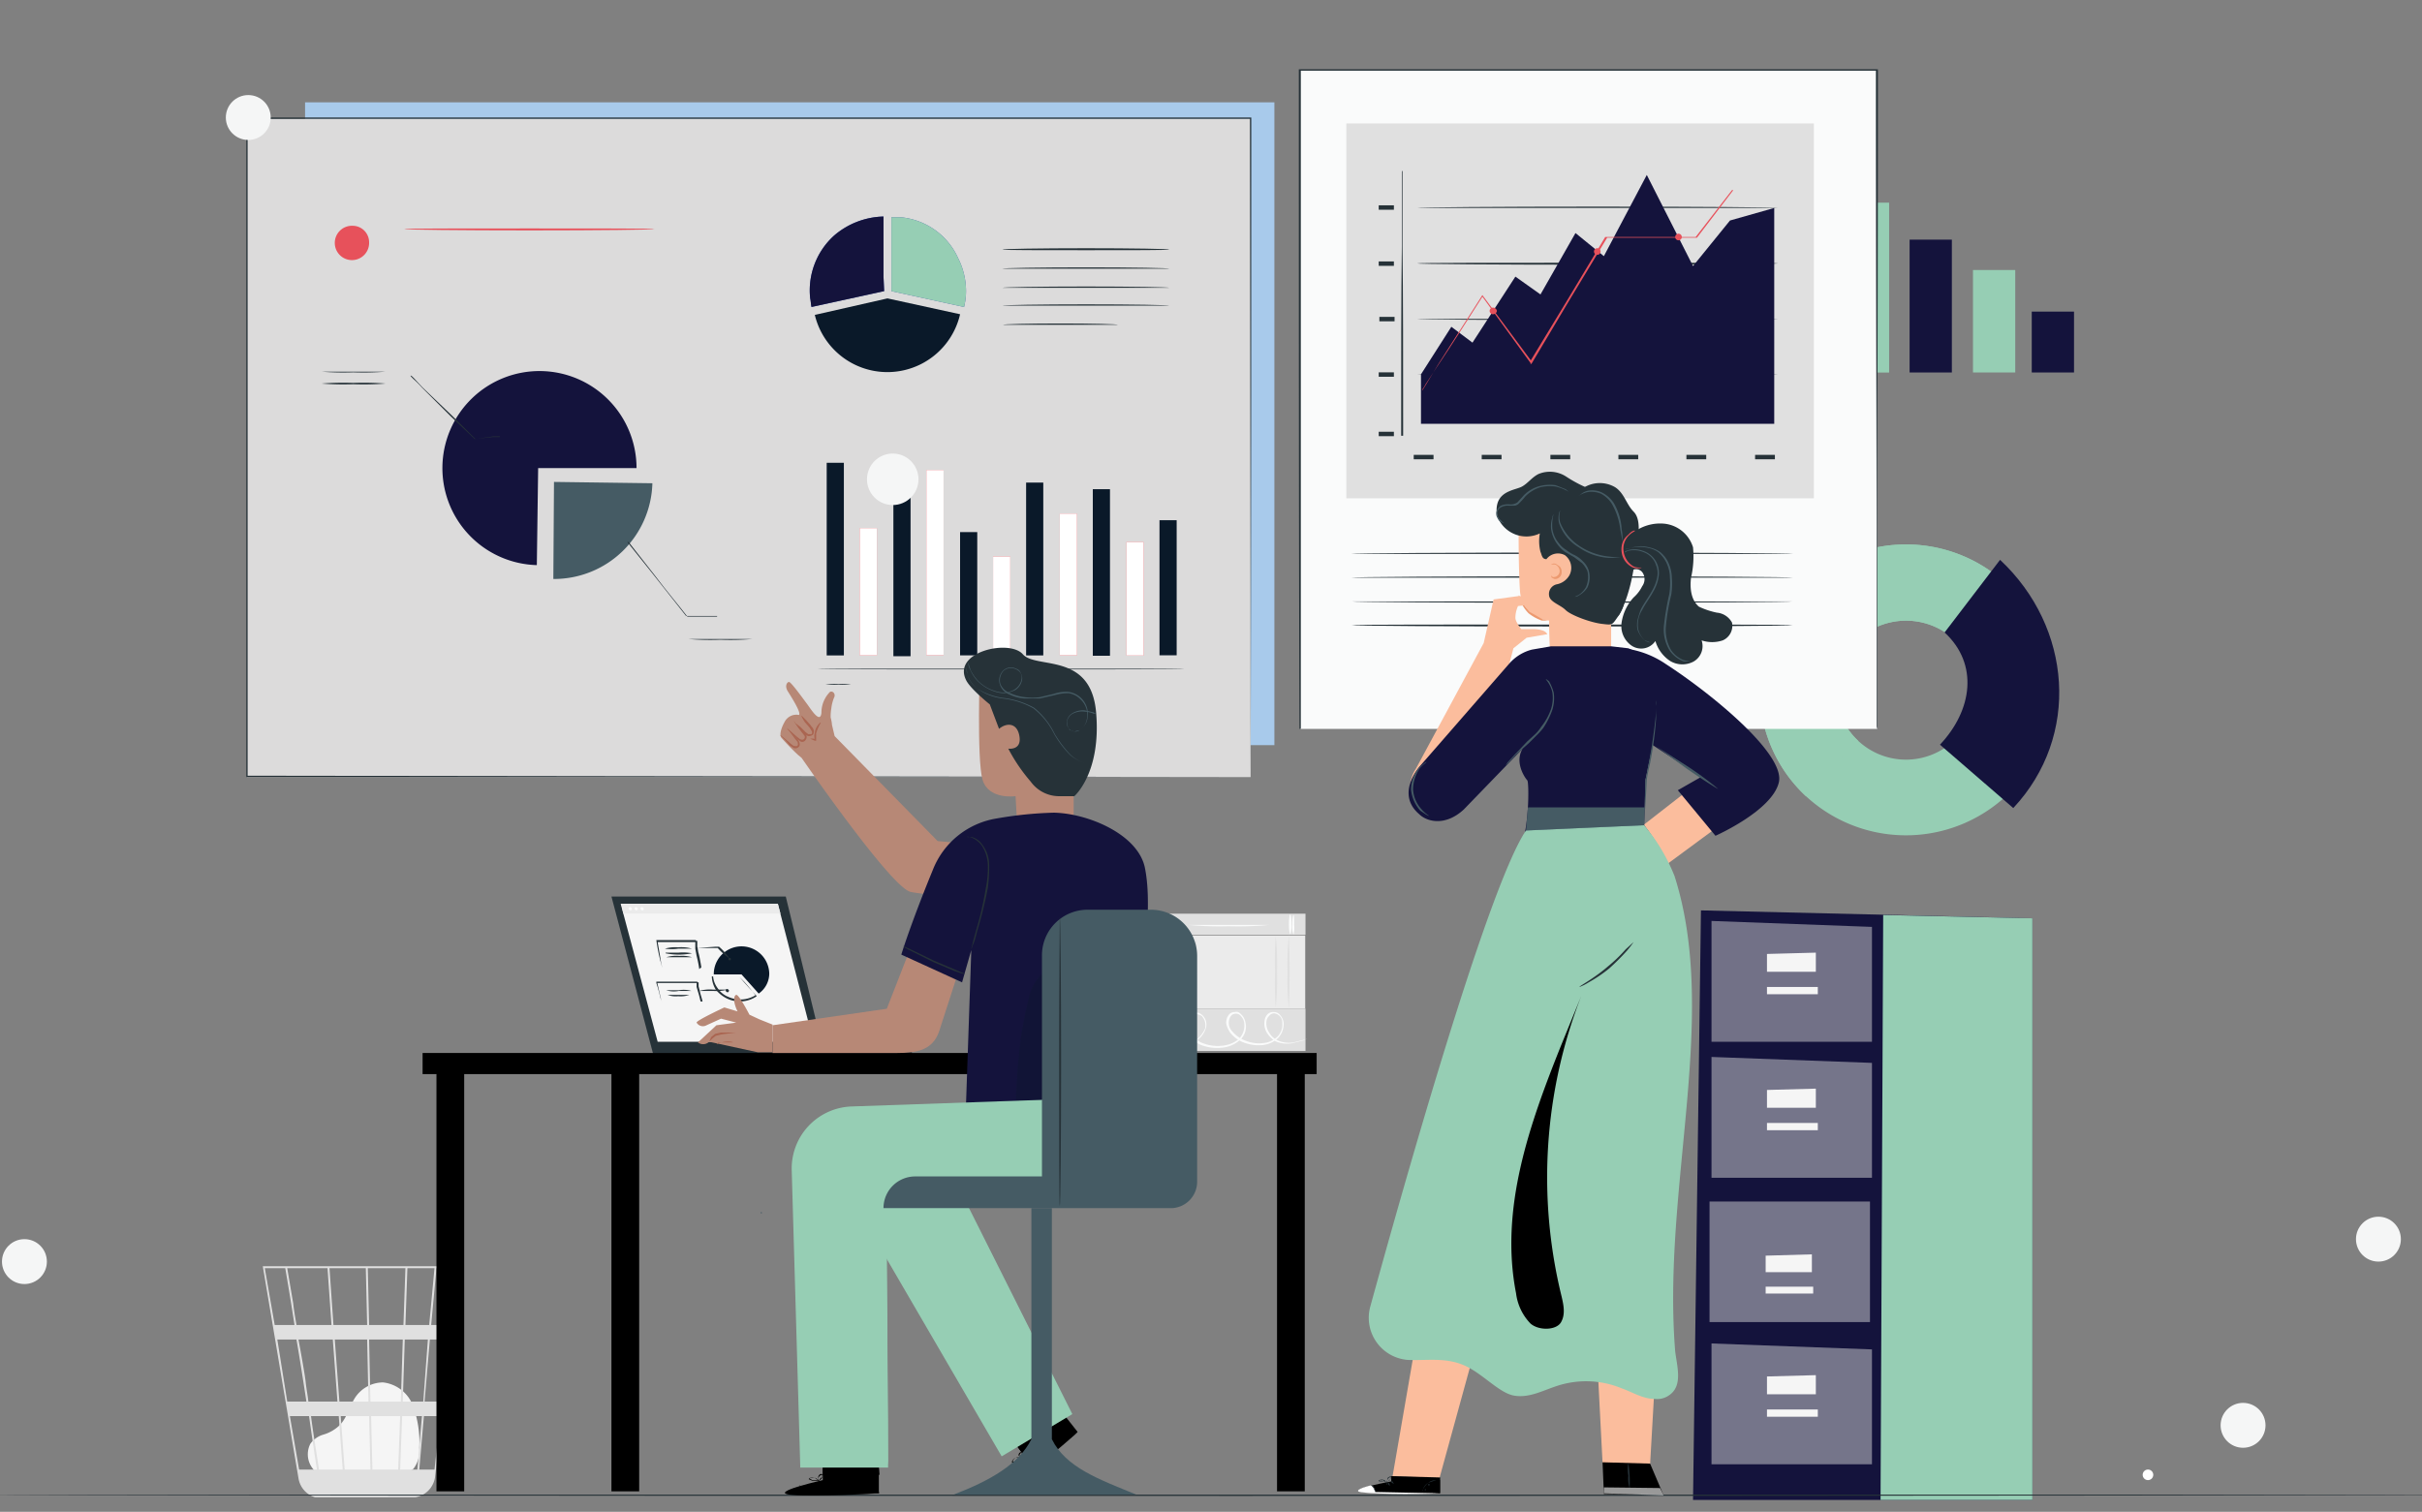 <svg id="Layer_1" data-name="Layer 1" xmlns="http://www.w3.org/2000/svg" viewBox="0 0 366.8 229"><rect x="0" y="0" width="366.8" height="229" fill="#808080" stroke="none"/><defs><style>.cls-1,.cls-20{fill:#fff;}.cls-2{fill:#e0e0e0;}.cls-3{fill:#fafbfb;}.cls-4{fill:#ebebeb;}.cls-5{fill:#a8caeb;}.cls-6{fill:#f5f5f5;}.cls-7{fill:#96ceb4;}.cls-8{fill:#14133c;}.cls-9{opacity:0.46;}.cls-10{opacity:0.48;}.cls-11{fill:#263238;}.cls-12{fill:#dcdbdb;}.cls-13{fill:#455b64;}.cls-14{fill:#4155a5;}.cls-15{fill:#0a1929;}.cls-16{fill:#e7515b;}.cls-17{fill:#fbbd9d;}.cls-18{fill:#ec996f;}.cls-19,.cls-20{opacity:0.6;}.cls-21{fill:#b78876;}.cls-22{fill:#aa6551;}.cls-23{opacity:0.4;}.cls-24{opacity:0.3;}.cls-25{fill:#f5f6f6;}</style></defs><path class="cls-1" d="M326.1,223.4a.8.8,0,0,1-.8.8.8.8,0,0,1,0-1.6A.8.8,0,0,1,326.1,223.4Z"/><rect class="cls-2" x="184.2" y="128.1" width="3.2" height="23.91" transform="translate(45.7 325.8) rotate(-90)"/><path class="cls-3" d="M177.1,138.6c.1,0,.1.6.1,1.5a4.2,4.2,0,0,1-.1,1.5,3.2,3.2,0,0,1-.2-1.5C176.9,139.2,177,138.6,177.1,138.6Z"/><path class="cls-3" d="M176.5,138.5a5.7,5.7,0,0,1,0,3,11.3,11.3,0,0,1,0-3Z"/><path class="cls-3" d="M195.9,138.6c.1,0,.1.6.1,1.5a4.2,4.2,0,0,1-.1,1.5,3.2,3.2,0,0,1-.2-1.5C195.7,139.2,195.8,138.6,195.9,138.6Z"/><ellipse class="cls-3" cx="195.4" cy="140" rx="0.2" ry="1.5"/><path class="cls-3" d="M192.2,140.1a48.6,48.6,0,0,1-6.1.2,48.6,48.6,0,0,1-6.1-.2h12.2Z"/><rect class="cls-2" x="182.5" y="144.1" width="6.4" height="23.91" transform="translate(29.7 341.7) rotate(-90)"/><path class="cls-3" d="M197.9,157.4h-.1l-.4.2-1.6.4a4.4,4.4,0,0,1-2.7-.3,4.6,4.6,0,0,1-1.2-1.2,2.7,2.7,0,0,1-.4-1.8,1.8,1.8,0,0,1,.4-1,1.2,1.2,0,0,1,1-.4,1.2,1.2,0,0,1,1,.5,2.2,2.2,0,0,1,.5,1.1,3.2,3.2,0,0,1-.8,2.3,4.1,4.1,0,0,1-2.3,1.1,6.3,6.3,0,0,1-2.7-.3,4.6,4.6,0,0,1-2.3-1.6,3.5,3.5,0,0,1-.6-1.4,1.9,1.9,0,0,1,.5-1.4,1.1,1.1,0,0,1,.8-.3.8.8,0,0,1,.8.2,2.2,2.2,0,0,1,.8,1.3,2.7,2.7,0,0,1-.9,2.8,4.6,4.6,0,0,1-2.7,1.1,6.7,6.7,0,0,1-2.8-.3,3.6,3.6,0,0,1-2.1-1.7,2.8,2.8,0,0,1-.3-2.5,1.6,1.6,0,0,1,1-.8,1.3,1.3,0,0,1,1.2.3,1.9,1.9,0,0,1,.6,2.1,3.5,3.5,0,0,1-1.2,1.7,5.3,5.3,0,0,1-3.3,1.3,5.9,5.9,0,0,1-2.6-.6,4.2,4.2,0,0,1-1.4-1l-.2-.3v-.2a4.4,4.4,0,0,0,1.7,1.4,5.3,5.3,0,0,0,2.6.5,4.8,4.8,0,0,0,3.1-1.2,4.5,4.5,0,0,0,1.2-1.6,2.1,2.1,0,0,0-.5-1.9,1.9,1.9,0,0,0-1-.3,1.1,1.1,0,0,0-.8.7,2.7,2.7,0,0,0,.2,2.3,3.7,3.7,0,0,0,2,1.5,6.1,6.1,0,0,0,2.7.3,4.6,4.6,0,0,0,2.5-1,2.9,2.9,0,0,0,.8-2.6,1.9,1.9,0,0,0-.7-1.1,1,1,0,0,0-1.2.1,1.7,1.7,0,0,0-.4,1.2,1.8,1.8,0,0,0,.5,1.2,4.8,4.8,0,0,0,2.2,1.5,5.4,5.4,0,0,0,2.5.3,3.5,3.5,0,0,0,2.2-1,2.7,2.7,0,0,0,.7-2.1,1.4,1.4,0,0,0-1.2-1.4.9.9,0,0,0-.8.4,1.2,1.2,0,0,0-.4.8,2.5,2.5,0,0,0,.4,1.7,2.9,2.9,0,0,0,1.1,1.1,4.2,4.2,0,0,0,2.6.4l1.6-.4Z"/><rect class="cls-4" x="181.2" y="136.4" width="11.1" height="21.77" transform="translate(39.5 334) rotate(-90)"/><path class="cls-2" d="M179.5,142.1s.1,2.4.1,5.4-.1,5.3-.1,5.3a37.4,37.4,0,0,1-.2-5.3A38.2,38.2,0,0,1,179.5,142.1Z"/><path class="cls-2" d="M181.1,142a36.2,36.2,0,0,1,.2,5.3,37.4,37.4,0,0,1-.2,5.3,50.4,50.4,0,0,1-.1-5.3A49.1,49.1,0,0,1,181.1,142Z"/><path class="cls-2" d="M195.2,141.6s.1,2.5.1,5.6-.1,5.6-.1,5.6a41.2,41.2,0,0,1-.2-5.6A41.2,41.2,0,0,1,195.2,141.6Z"/><path class="cls-2" d="M193.2,141.8a38.2,38.2,0,0,1,.2,5.4,38.2,38.2,0,0,1-.2,5.4,51.7,51.7,0,0,1-.1-5.4A51.7,51.7,0,0,1,193.2,141.8Z"/><rect class="cls-5" x="46.2" y="15.5" width="146.8" height="97.37"/><path class="cls-6" d="M47.9,223a3.5,3.5,0,0,1-.9-4.3,3.7,3.7,0,0,1,2-1.4,5.9,5.9,0,0,0,2.2-1.2c1.2-1,1.6-2.7,2.4-4.1a5.1,5.1,0,0,1,4.4-2.6,5.5,5.5,0,0,1,4.6,3.7,16.1,16.1,0,0,1,.9,6.2,4.5,4.5,0,0,1-.9,3.2,4,4,0,0,1-3,.7l-11.4-.3"/><path class="cls-2" d="M69.7,191.8H39.8l5.4,32.1a3.6,3.6,0,0,0,2.5,2.9H62.9a3.6,3.6,0,0,0,3-3.2l2.6-22.1.2-.9h-.1l1.1-8.8Zm-5.6,20.5H61l.3-9.4h3.5Zm1-9.4h3L67,212.3H64.3Zm-8.7,19.7-.2-8.1h4.4l-.3,8.1Zm-4.8-8.1h4.3l.2,8.1H52.2Zm.3,8.1H48.3c-.3-2.2-.8-5-1.2-8.1h4.2Zm-.5-10.3-.7-9.4h4.9l.2,9.4Zm4.7,0-.2-9.4H61l-.3,9.4Zm-.2-11.6-.2-8.6h5.7l-.3,8.6Zm-.3,0H50.5l-.6-8.6h5.5Zm-5.4,0H44.9c-.2-1.2-.4-2.3-.5-3.3l-.9-5.3h6.1Zm.2,2.2.7,9.4H46.7c-.1-1-.3-1.9-.4-2.9s-.7-4.4-1.1-6.5Zm-4,9.4H43.5L42,202.9h2.9C45.4,205.8,45.9,209,46.4,212.3Zm.4,2.2c.4,2.8.8,5.6,1.2,8.1H45.3l-1.4-8.1Zm13.8,8.1.3-8.1h3l-.7,8.1Zm.8-21.9.3-8.6h4.1l-.8,8.6Zm-18.2-8.6c.1.6.7,4,1.4,8.6h-3l-1.5-8.6Zm22.6,30.5H63.5l.7-8.1h2.5Zm2.5-21.9h-3l.8-8.6h3.3Z"/><rect class="cls-7" x="279.7" y="30.7" width="6.4" height="25.73"/><rect class="cls-8" x="289.2" y="36.3" width="6.4" height="20.12"/><rect class="cls-7" x="298.8" y="40.9" width="6.4" height="15.52"/><rect class="cls-8" x="307.7" y="47.2" width="6.4" height="9.22"/><path class="cls-7" d="M303.8,88.4a22.3,22.3,0,0,0-31.4,1.1,22,22,0,0,0,1.1,31.1,22.3,22.3,0,0,0,31.3-1A22,22,0,0,0,303.8,88.4Zm-7.4,23.3a10.6,10.6,0,0,1-15,.5,10.5,10.5,0,0,1-.5-14.9,10.8,10.8,0,0,1,15-.5A10.6,10.6,0,0,1,296.4,111.7Z"/><path class="cls-7" d="M272.4,89.5a22.3,22.3,0,0,1,31.4-1.1l-7.9,8.4a10.8,10.8,0,0,0-15,.5,10.5,10.5,0,0,0,.5,14.9l-7.9,8.4A22,22,0,0,1,272.4,89.5Z"/><path class="cls-8" d="M302.9,84.8c10.9,10.2,12.2,26.7,2,37.6l-11.1-9.6c4.9-5.2,5.9-12.2.7-17Z"/><polygon class="cls-8" points="257.6 137.9 256.4 227.2 307.8 227.2 307.8 139.1 257.6 137.9"/><polygon class="cls-7" points="285.2 138.6 284.8 227.2 307.8 227.2 307.8 139.1 285.2 138.6"/><g class="cls-9"><polygon class="cls-2" points="259.2 139.5 259.2 157.8 283.5 157.8 283.5 140.4 259.2 139.5"/></g><polygon class="cls-6" points="267.6 144.5 267.6 147.2 275 147.2 275 144.3 267.6 144.5"/><rect class="cls-6" x="267.6" y="149.5" width="7.7" height="1.1"/><g class="cls-10"><polygon class="cls-2" points="259.2 203.5 259.2 221.8 283.5 221.8 283.5 204.4 259.2 203.5"/></g><polygon class="cls-6" points="267.6 208.5 267.6 211.2 275 211.2 275 208.3 267.6 208.5"/><rect class="cls-6" x="267.6" y="213.5" width="7.7" height="1.1"/><g class="cls-10"><polygon class="cls-2" points="259.2 160.1 259.2 178.4 283.5 178.4 283.5 161 259.2 160.1"/></g><polygon class="cls-6" points="267.6 165.1 267.6 167.8 275 167.8 275 164.9 267.6 165.1"/><rect class="cls-6" x="267.6" y="170.1" width="7.7" height="1.1"/><g class="cls-10"><rect class="cls-2" x="258.9" y="182" width="24.3" height="18.26"/></g><polygon class="cls-6" points="267.4 190.2 267.4 192.7 274.4 192.7 274.4 190 267.4 190.2"/><rect class="cls-6" x="267.4" y="194.9" width="7.2" height="1.04"/><path class="cls-11" d="M375.9,226.4c0,.1-84.5.2-188.7.2s-188.6-.1-188.6-.2H375.9Z"/><rect class="cls-12" x="37.4" y="18" width="152" height="99.71"/><path class="cls-11" d="M189.4,117.7c0-1,0-38.9-.1-99.7H37.5v99.5l152,.2H37.3V17.8H189.5C189.5,78.8,189.4,116.7,189.4,117.7Z"/><path class="cls-13" d="M83.9,73l14.9.2A14.9,14.9,0,0,1,83.9,87.7h-.1Z"/><path class="cls-11" d="M108.6,93.3h-4.7L99,87.1l-4-5h.2l4,5.1c1.8,2.4,3.6,4.5,4.9,6.2h4.5Z"/><path class="cls-11" d="M113.9,95h0Z"/><path class="cls-11" d="M113.9,96.8a40.5,40.5,0,0,1-4.8.1,40.5,40.5,0,0,1-4.8-.1h9.6Z"/><path class="cls-8" d="M81.5,70.9l-.2,14.7A14.7,14.7,0,1,1,96.4,70.9Z"/><path class="cls-11" d="M75.7,66.1h-1l-2.7.4h-.1l-3.6-3.4-4.4-4.4a15.8,15.8,0,0,0-1.3-1.3c-.3-.3-.5-.5-.4-.5s.2.1.5.4L64,58.7,68.5,63,72,66.5h-.1l2.7-.3h1.1Z"/><path class="cls-11" d="M58.4,56.3a42.9,42.9,0,0,1-4.9.1,41.7,41.7,0,0,1-4.8-.1h9.7Z"/><path class="cls-11" d="M58.4,58.1a42.9,42.9,0,0,1-4.9.1,41.7,41.7,0,0,1-4.8-.1,41.7,41.7,0,0,1,4.8-.1A42.9,42.9,0,0,1,58.4,58.1Z"/><path class="cls-14" d="M133.8,41.9V32.8a11.9,11.9,0,0,0-7.5,2.9,11.2,11.2,0,0,0-3.6,9.5c.1.4.1.9.2,1.3h0l11-2.4Z"/><path class="cls-8" d="M133.8,41.9V32.8a11.9,11.9,0,0,0-7.5,2.9,11.2,11.2,0,0,0-3.6,9.5c.1.4.1.9.2,1.3h0l11-2.4Z"/><path class="cls-14" d="M145.1,39.1a10.6,10.6,0,0,0-8.8-6.2H135V44.1l11,2.4h0a9.9,9.9,0,0,0,.3-2.4A11.1,11.1,0,0,0,145.1,39.1Z"/><path class="cls-7" d="M145.1,39.1a10.6,10.6,0,0,0-8.8-6.2H135V44.1l11,2.4h0a9.9,9.9,0,0,0,.3-2.4A11.1,11.1,0,0,0,145.1,39.1Z"/><path class="cls-15" d="M134.4,45.2l-11,2.5a11.3,11.3,0,0,0,22-.1l-11-2.4"/><path class="cls-11" d="M177.1,43.6H151.8c0-.1,5.7-.2,12.7-.2S177.1,43.5,177.1,43.6Z"/><path class="cls-11" d="M177.1,40.7H151.8c0-.1,5.7-.2,12.7-.2S177.1,40.6,177.1,40.7Z"/><path class="cls-11" d="M177.1,37.8c0,.1-5.6.1-12.6.1s-12.7,0-12.7-.1,5.7-.2,12.7-.2S177.1,37.7,177.1,37.8Z"/><path class="cls-11" d="M177.1,46.3H151.8c0-.1,5.7-.2,12.7-.2S177.1,46.2,177.1,46.3Z"/><path class="cls-11" d="M169.3,49.2H151.9c0-.1,3.9-.2,8.7-.2S169.3,49.1,169.3,49.2Z"/><rect class="cls-15" x="125.2" y="70.1" width="2.6" height="29.18"/><rect class="cls-16" x="130.2" y="80" width="2.6" height="19.27"/><rect class="cls-15" x="135.3" y="73.7" width="2.6" height="25.7"/><rect class="cls-16" x="140.3" y="71.2" width="2.6" height="28.05"/><rect class="cls-15" x="145.4" y="80.6" width="2.6" height="18.67"/><rect class="cls-16" x="150.4" y="84.3" width="2.6" height="15.01"/><rect class="cls-15" x="155.4" y="73.1" width="2.6" height="26.18"/><rect class="cls-16" x="160.5" y="77.8" width="2.6" height="21.46"/><rect class="cls-15" x="165.5" y="74.1" width="2.6" height="25.23"/><rect class="cls-16" x="170.6" y="82.1" width="2.6" height="17.19"/><rect class="cls-15" x="175.6" y="78.8" width="2.6" height="20.46"/><path class="cls-11" d="M179.3,101.3c0,.1-12.4.1-27.7.1s-27.7,0-27.7-.1h55.4Z"/><path class="cls-11" d="M128.9,103.6a6.7,6.7,0,0,1-1.9.1,7.2,7.2,0,0,1-2-.1h3.9Z"/><path class="cls-11" d="M135.3,103.7h0Z"/><path class="cls-11" d="M140.8,103.7h0Z"/><path class="cls-11" d="M146.3,103.7h0Z"/><path class="cls-11" d="M151.8,103.7h0Z"/><path class="cls-11" d="M157.3,103.7h0Z"/><path class="cls-11" d="M162.8,103.7h0Z"/><path class="cls-11" d="M168.3,103.7h0Z"/><path class="cls-11" d="M173.7,103.7h0Z"/><path class="cls-11" d="M179.2,103.7h0Z"/><rect class="cls-1" x="130.2" y="80" width="2.6" height="19.27"/><rect class="cls-1" x="140.3" y="71.2" width="2.6" height="28.05"/><rect class="cls-1" x="150.4" y="84.3" width="2.6" height="15.01"/><rect class="cls-1" x="160.5" y="77.8" width="2.6" height="21.46"/><rect class="cls-1" x="170.6" y="82.1" width="2.6" height="17.19"/><path class="cls-16" d="M55.9,36.7a2.6,2.6,0,1,1-2.5-2.5A2.5,2.5,0,0,1,55.9,36.7Z"/><path class="cls-16" d="M99.1,34.7c0,.1-8.5.2-18.9.2s-19-.1-19-.2,8.5-.1,19-.1S99.1,34.6,99.1,34.7Z"/><path class="cls-16" d="M76.4,37.8h0Z"/><rect class="cls-3" x="196.9" y="10.7" width="87.4" height="99.71"/><path class="cls-11" d="M284.3,110.4a1.2,1.2,0,0,1-.1-.5V82.8c0-17.5-.1-42.4-.1-72.1H197v99.7h-.2c-.1-28.7-.1-62.9-.1-99.7v-.2h87.7c0,29.8-.1,54.7-.1,72.2v27.5Z"/><rect class="cls-2" x="203.9" y="18.7" width="70.8" height="56.78"/><rect class="cls-11" x="208.8" y="65.4" width="2.3" height="0.67"/><rect class="cls-11" x="214.1" y="68.9" width="3" height="0.67"/><rect class="cls-11" x="224.4" y="68.9" width="3" height="0.67"/><rect class="cls-11" x="234.8" y="68.9" width="3" height="0.67"/><rect class="cls-11" x="245.1" y="68.9" width="3" height="0.67"/><rect class="cls-11" x="255.4" y="68.9" width="3" height="0.67"/><rect class="cls-11" x="265.8" y="68.9" width="3" height="0.67"/><rect class="cls-11" x="208.8" y="56.4" width="2.3" height="0.67"/><rect class="cls-11" x="208.8" y="39.6" width="2.3" height="0.67"/><rect class="cls-11" x="208.8" y="31.1" width="2.3" height="0.67"/><rect class="cls-11" x="208.9" y="48" width="2.3" height="0.67"/><path class="cls-11" d="M268.7,66H212.2V66c0-11.4,0-21.4.1-28.6V26.1c0-.2,0-.2.1-.2V37.4c.1,7.2.1,17.2.1,28.6h56.2Z"/><path class="cls-11" d="M269.3,48.3c0,.1-12.2.2-27.3.2s-27.4-.1-27.4-.2h54.7Z"/><path class="cls-11" d="M269.3,39.9c0,.1-12.2.2-27.3.2s-27.4-.1-27.4-.2,12.2-.1,27.4-.1S269.3,39.8,269.3,39.9Z"/><path class="cls-11" d="M269.3,31.5H214.6c0-.1,12.2-.2,27.4-.2S269.3,31.4,269.3,31.5Z"/><path class="cls-11" d="M269.3,56.7c0,.1-12.2.2-27.3.2s-27.4-.1-27.4-.2h54.7Z"/><path class="cls-8" d="M215.2,64.2V56.7l4.6-7.2,3.2,2.4,6.5-10,3.8,2.7,5.3-9.3,4.3,3.5,6.5-12.3,7,13.8,5.6-6.9,6.7-1.9V64.2Z"/><path class="cls-16" d="M269.3,28.8h-6.8L257,36H243.4l-5.8,9.6L232,55l-.2.2V55l-7.4-10.2h.2c-2.8,4.4-5.1,8-6.8,10.5l-1.9,2.9a5.6,5.6,0,0,1-.5.8v.2a.3.3,0,0,1,.1-.2l.5-.8,1.8-3,6.7-10.5v0L232,54.8h-.3l5.7-9.4,5.7-9.5h13.7l5.5-7.1h7Z"/><path class="cls-16" d="M226.7,47.1a.6.6,0,0,1-.6.5.5.5,0,0,1,0-1A.6.6,0,0,1,226.7,47.1Z"/><path class="cls-16" d="M242.4,38.1a.5.5,0,1,1-1,0,.5.5,0,1,1,1,0Z"/><path class="cls-16" d="M254.7,35.9a.5.5,0,0,1-1,0,.5.5,0,1,1,1,0Z"/><path class="cls-11" d="M271.5,83.9H204.7c0-.1,15-.2,33.4-.2S271.5,83.8,271.5,83.9Z"/><path class="cls-11" d="M271.5,87.5H204.7c0-.1,15-.2,33.4-.2S271.5,87.4,271.5,87.5Z"/><path class="cls-11" d="M271.5,91.1c0,.1-15,.2-33.4.2s-33.4-.1-33.4-.2h66.8Z"/><path class="cls-11" d="M271.5,94.7c0,.1-15,.2-33.4.2s-33.4-.1-33.4-.2,15-.1,33.4-.1S271.5,94.6,271.5,94.7Z"/><path class="cls-11" d="M245.1,93.3c1.8-3.1,2.4-7.2,2.8-10.7.3-1.7.6-4-.5-5.1s-1.4-2.8-2.8-3.7a4.6,4.6,0,0,0-4.8.1"/><path class="cls-17" d="M240.1,104.1h0a4.8,4.8,0,0,1-5.3-4.7c-.2-2.7-.2-5.4-.2-5.4a4.8,4.8,0,0,1-4.4-4.4c-.3-4-.2-13.3-.2-13.3h0a14.2,14.2,0,0,1,14.2.9L244,91.4V99C243.9,101.6,242.6,104,240.1,104.1Z"/><path class="cls-11" d="M234.2,84.7a2.2,2.2,0,0,1,2.8-.6,2.4,2.4,0,0,1,.7,3,2.8,2.8,0,0,1-1.9,1.4,1.5,1.5,0,0,0-1.2,1.7c.1,1,1.7,1.4,2.5,2.2s3.8,1.9,5.5,2.1,1.5.2,2.5-1.2a5.4,5.4,0,0,0,1-3.3c.1-2.9.1-5.9.2-8.9a17.7,17.7,0,0,0-.2-3.2,4.6,4.6,0,0,0-1.7-2.6,18.3,18.3,0,0,0-3.3-1.1,20.5,20.5,0,0,1-3.9-2,4.5,4.5,0,0,0-4.2-.4c-1,.5-1.6,1.4-2.5,1.9s-3.1.6-3.7,2.5a3.7,3.7,0,0,0,0,2.1,4.7,4.7,0,0,0,6.4,2.5,6.7,6.7,0,0,0,.1,2.8c.2.4.2,1.1.9,1.1"/><path class="cls-18" d="M234.9,87.2c.1,0,.2.3.5.2a.9.9,0,0,0,.8-.9,1.1,1.1,0,0,0-.7-1h-.6a.8.8,0,0,1,.7-.1l.6.4a1.1,1.1,0,0,1,.3.8,1,1,0,0,1-1.1,1.1l-.4-.2Z"/><path class="cls-13" d="M239.1,75.1l.4-.3a2.3,2.3,0,0,1,1.2-.5,3.4,3.4,0,0,1,1.9.3,4.6,4.6,0,0,1,1.8,1.6,8.9,8.9,0,0,1,1.2,4,6.2,6.2,0,0,1,.1,1.8s-.1-.7-.3-1.7a10.3,10.3,0,0,0-1.3-4,4.6,4.6,0,0,0-1.6-1.5,4,4,0,0,0-1.8-.3A3.8,3.8,0,0,0,239.1,75.1Z"/><path class="cls-13" d="M227.8,79.2h-.2l-.4-.2a1.1,1.1,0,0,1-.4-.5,1.3,1.3,0,0,1-.2-.9,1.7,1.7,0,0,1,.7-1,2.7,2.7,0,0,1,1.3-.2,1.8,1.8,0,0,0,1.2-.3l1-1.1a5.2,5.2,0,0,1,2.5-1.4,6.1,6.1,0,0,1,2.3-.1l1.5.6.5.4a7.6,7.6,0,0,0-2-.8,6.2,6.2,0,0,0-2.3.1,5.5,5.5,0,0,0-2.3,1.4,10.9,10.9,0,0,1-1,1.1,1.1,1.1,0,0,1-.7.3h-.7a2.2,2.2,0,0,0-1.2.2,1.1,1.1,0,0,0-.6.7,1.3,1.3,0,0,0,.5,1.3C227.6,79.2,227.8,79.2,227.8,79.2Z"/><path class="cls-13" d="M238.5,90.4l.6-.3a3.3,3.3,0,0,0,1.1-1.2,3.8,3.8,0,0,0,.2-2.4,4.2,4.2,0,0,0-.8-1.2l-1.2-.9-1.4-.8a5.7,5.7,0,0,1-1.1-1.1,5,5,0,0,1-1-2.4,4.2,4.2,0,0,1,.2-1.7c0-.2.1-.3.1-.4a.3.3,0,0,0,.1-.2,6.5,6.5,0,0,0-.2,2.3,4.3,4.3,0,0,0,1,2.2,3.6,3.6,0,0,0,1.1,1,5.7,5.7,0,0,0,1.3.8,4.5,4.5,0,0,1,1.3,1,3.1,3.1,0,0,1,.8,1.3,3.7,3.7,0,0,1-.2,2.6,3.6,3.6,0,0,1-1.3,1.2A1,1,0,0,1,238.5,90.4Z"/><path class="cls-13" d="M245.5,84.5h-1.9a8.8,8.8,0,0,1-4.5-1.6,6.8,6.8,0,0,1-3-3.7,3.2,3.2,0,0,1,0-1.4,1.2,1.2,0,0,1,.2-.5,3.2,3.2,0,0,0,0,1.9,7.7,7.7,0,0,0,2.9,3.5,9.9,9.9,0,0,0,4.4,1.6Z"/><path class="cls-11" d="M246.2,81.8a6.7,6.7,0,0,1,5.5-2.5,5.1,5.1,0,0,1,4.7,3.6,14.3,14.3,0,0,1-.3,4.6c-.2,1.6,0,3.4,1.2,4.4a12.2,12.2,0,0,0,2.7.9,2.9,2.9,0,0,1,2.3,1.5,2.4,2.4,0,0,1-1.4,2.7,5,5,0,0,1-3.2,0,2.7,2.7,0,0,1-1.2,3.2,3.6,3.6,0,0,1-3.6-.1,5.5,5.5,0,0,1-2.2-3,2.6,2.6,0,0,1-3.6.7,3.6,3.6,0,0,1-1.5-3.6,7.2,7.2,0,0,1,1.8-3.7,5.5,5.5,0,0,0,1.3-1.7,1.8,1.8,0,0,0,.1-2,1.2,1.2,0,0,0-1.8-.3"/><path class="cls-16" d="M248.6,86a2,2,0,0,1-1.2,0,2.9,2.9,0,0,1-1.8-2.3,3.2,3.2,0,0,1,.2-1.7,2.7,2.7,0,0,1,.8-1c.5-.6,1-.7,1-.6s-.4.2-.9.7a2.8,2.8,0,0,0-.8,2.5,3.1,3.1,0,0,0,1.5,2.2C248.1,86.1,248.6,85.9,248.6,86Z"/><path class="cls-18" d="M234.4,94h-.9a6.8,6.8,0,0,1-2-1.1,5.6,5.6,0,0,1-1.2-1.8,1.9,1.9,0,0,1-.3-.9c.1,0,.2.3.4.8a8.6,8.6,0,0,0,1.3,1.7l1.9,1.1Z"/><path class="cls-13" d="M249.9,97.3h-.2l-.5-.2a3.9,3.9,0,0,1-1.2-1.7,3.8,3.8,0,0,1,0-1.5,14.2,14.2,0,0,1,.5-1.6c.5-1,1.3-2,1.9-3.2a6.4,6.4,0,0,0,.6-1.8,3.2,3.2,0,0,0-.2-1.7,3.1,3.1,0,0,0-2-2,3.7,3.7,0,0,0-2-.2,1.4,1.4,0,0,0-.7.3v-.2l.6-.2a3.5,3.5,0,0,1,2,.1,3.5,3.5,0,0,1,2.5,3.9,6,6,0,0,1-.6,1.9c-.6,1.2-1.4,2.2-1.9,3.2a4.1,4.1,0,0,0-.6,2.9,3.3,3.3,0,0,0,1,1.7Z"/><path class="cls-13" d="M256,100.2h-1a4.7,4.7,0,0,1-2.1-1.6,6.1,6.1,0,0,1-.9-3.9,42,42,0,0,1,.8-4.7,10.7,10.7,0,0,0,.1-2.5,5.4,5.4,0,0,0-.5-2.2,4.8,4.8,0,0,0-1.2-1.6,3.7,3.7,0,0,0-1.6-.7,5.6,5.6,0,0,0-2.6,0l-.9.2h.2l.7-.2a4.6,4.6,0,0,1,2.7-.1,4.7,4.7,0,0,1,1.7.7,4.5,4.5,0,0,1,1.3,1.7,5.9,5.9,0,0,1,.5,2.3,10.5,10.5,0,0,1-.1,2.5,30.8,30.8,0,0,0-.8,4.7,6,6,0,0,0,.8,3.7A4.1,4.1,0,0,0,255,100Z"/><polygon class="cls-17" points="257.2 118.5 248.6 125.2 252.2 131.1 262.5 123.5 257.2 118.5"/><path class="cls-17" d="M234.3,96.1s0-.7-1.9-.8h-2s-.9-1.1-.9-1.7a4.3,4.3,0,0,1,.4-1.8l1.9-.2-.5-1.3h-1.4l-3.7.5-1.5,6.6-10.3,19.1a4.9,4.9,0,0,0,2,7.2h0c2.6,1.3,6.2-1.4,7.2-4.2l5.6-21.3,2-1.6,2.9-.5"/><path class="cls-17" d="M210.9,223.6l13.9-80.4h0a.4.4,0,0,0,.1-.3h0c2.4-9.4,6.1-12.4,6.1-12.4l21.4,1.3c1.8,3.3,2,11.1,2,11.1s-4.5,78.9-4.5,78.9l-7.2-.2-3.8-73.7L218,223.9Z"/><path d="M210.7,224.4v-.8l7.4.2v2.4h-.4c-2.1,0-10.3.1-11.7-.3S210.7,224.4,210.7,224.4Z"/><g class="cls-19"><path d="M215.4,226.1a2.1,2.1,0,0,1,1-1.4,2.6,2.6,0,0,1,1.7-.5v1.9Z"/></g><path class="cls-1" d="M207.6,225s-2.2.5-1.9.9,8.6.5,12.3.3h0l-9.7-.2S208.1,225,207.6,225Z"/><path class="cls-11" d="M218.1,226.1h-6.2l-4.4-.2h0l4.4.2h6.2Z"/><path class="cls-11" d="M208.3,226c-.1,0-.1-.3-.3-.6l-.4-.5a1,1,0,0,1,.5.5A1.2,1.2,0,0,1,208.3,226Z"/><path class="cls-11" d="M210.5,225c-.1.1-.2-.1-.3-.2v-.3l.2.2Z"/><path class="cls-11" d="M211.1,224.8l-.3-.2-.2-.2h.3Z"/><path class="cls-11" d="M211.4,224.1h0Z"/><path class="cls-11" d="M211.6,223.7h0Z"/><path class="cls-11" d="M210.2,224.4h-1.3a.1.1,0,0,1,0-.2.9.9,0,0,1,1.1.3v.2c.1.1.1.2,0,.2a.6.6,0,0,0-.2-.4l-.4-.3H209c-.1,0-.1.1,0,.1h.3l.5.2Z"/><path class="cls-11" d="M210.1,224.5s-.1-.1,0-.3a.8.8,0,0,1,.1-.4l.4-.2c.1,0,.1.2.1.2s0,.2-.1.2l-.2.3-.3.2.3-.3.2-.2c0-.1.1-.3,0-.3l-.3.2-.2.3Z"/><path class="cls-11" d="M218,224.2h-.5l-1.2.4a3.5,3.5,0,0,0-.8,1,1.8,1.8,0,0,0-.1.5v-.2a.4.4,0,0,1,.1-.3,1.8,1.8,0,0,1,.8-1,2.1,2.1,0,0,1,1.2-.4h.5Z"/><path class="cls-15" d="M214.5,225.4h0Z"/><path class="cls-11" d="M215.9,225.5v.2a.1.1,0,0,1-.1.1v-.2Z"/><path class="cls-11" d="M216.5,224.8v.2h-.2v-.2Z"/><path class="cls-11" d="M217.2,224.6h0Z"/><path class="cls-11" d="M217.8,224.5h0Z"/><path class="cls-8" d="M246.6,98.3a14.2,14.2,0,0,1,5.7,2.3c6.8,4.4,18.1,13.6,17.1,17.9s-9.6,8.1-9.6,8.1l-5.7-6.9,3.5-2L249,112Z"/><path class="cls-8" d="M250.5,112.3l-.3,1-1,4.8L249,125c5.1,6.6,5.2,12.2,5.2,12.2l-25.9,3a51.4,51.4,0,0,1,1.8-11.5c1.5-2.6,1.5-10.2,1.2-10.5s-2-2.7-.7-4.8l-8.9,9.2c-2.8,2.6-5.6,1.9-6.8.7-3.6-3.1.1-7.2.1-7.2l13.5-15.5a6.8,6.8,0,0,1,3.5-2.2l2.9-.5H244l2.6.3a6.4,6.4,0,0,1,4,4.9A29.6,29.6,0,0,1,250.5,112.3Z"/><path class="cls-13" d="M250.8,106.1v2.8a54.5,54.5,0,0,1-.9,6.7c-.2.9-.4,1.7-.5,2.5h0c-.1,2-.2,3.7-.3,5a6.1,6.1,0,0,1-.1,1.4v0a6.1,6.1,0,0,0,.1-1.4c0-1.3,0-3,.1-5h0c.2-.7.3-1.6.5-2.5.5-2.6.8-4.9,1-6.6a17.9,17.9,0,0,0,.1-2.1A2.4,2.4,0,0,1,250.8,106.1Z"/><path class="cls-13" d="M250.9,113.1l4.7,3a51.1,51.1,0,0,1,4.6,3.4c-.1,0-2.2-1.3-4.8-3.1Z"/><path class="cls-13" d="M234.1,102.9h.1l.4.3a7.3,7.3,0,0,1,.7,1.7,6,6,0,0,1-.2,2.6,12.2,12.2,0,0,1-1.4,2.8,13.1,13.1,0,0,1-1.1,1.2l-1.1,1.1-1.9,1.7-1.2,1.3-.4.4.3-.5,1.2-1.3,1.8-1.9,1.1-1a5.8,5.8,0,0,0,1-1.2,9.1,9.1,0,0,0,1.5-2.7,5.5,5.5,0,0,0,.2-2.5A4.4,4.4,0,0,0,234.1,102.9Z"/><polygon class="cls-13" points="231.1 125.8 231.4 122.3 249.1 122.3 249 125 231.1 125.8"/><path class="cls-13" d="M216,115.4c.1.1-.4.3-1,1a5.8,5.8,0,0,0-1,3.2,4.9,4.9,0,0,0,1.3,3c.6.7,1.1.9,1.1,1l-.4-.2-.9-.6a5.6,5.6,0,0,1-1.4-3.2,5.2,5.2,0,0,1,1.2-3.3l.8-.7Z"/><polygon points="249.9 221.7 251.9 226.4 242.9 226.3 242.7 221.5 249.9 221.7"/><path class="cls-11" d="M242.9,225.5h0Z"/><path class="cls-11" d="M246.6,221.6a5.1,5.1,0,0,0,0,1.9,4.7,4.7,0,0,0,.2,1.9,18.2,18.2,0,0,0-.2-3.8Z"/><polyline class="cls-20" points="251.9 226.5 242.9 226.2 242.9 225.3 251.4 225.4 251.9 226.4"/><path class="cls-7" d="M253.6,132.7c6.8,21.3-1.9,47.2.1,72,.3,2.4,1.2,5.3-1,6.7a3.1,3.1,0,0,1-2.1.5c-1.8,0-3.3-1-5-1.6a14.1,14.1,0,0,0-9.7-.4c-2.2.7-4.3,1.9-6.6,1.5s-4.8-3.4-7.6-4.6-5.5-.7-8.3-.8h-.1a6.4,6.4,0,0,1-5.8-8c4.1-14.9,17.6-63.3,23.6-72.2L249,125A28.1,28.1,0,0,1,253.6,132.7Z"/><path class="cls-11" d="M247.4,142.7a15.1,15.1,0,0,1-1,1.3,34,34,0,0,1-2.7,2.7,21.3,21.3,0,0,1-3.1,2.1,7.3,7.3,0,0,1-1.4.7c-.1-.1,2.1-1.2,4.3-3.1a22.9,22.9,0,0,0,2.7-2.6Z"/><path d="M239.5,150.8a75.6,75.6,0,0,0-3,45.6c.3,1.3.6,2.7-.1,3.9s-3.3,1.3-4.6.2a8,8,0,0,1-2.2-4.6c-2.5-12.8,2-25.5,6.8-37.5"/><rect class="cls-11" x="104.2" y="158" width="33.9" height="1.65"/><polygon class="cls-11" points="98.9 159.6 92.6 135.8 119 135.8 124.8 159.6 98.9 159.6"/><polygon class="cls-6" points="123.2 157.8 99.6 157.8 94 136.9 117.8 136.9 123.2 157.8"/><path class="cls-4" d="M94.4,138.4h23.8l-.4-1.5H94.1Z"/><path class="cls-3" d="M97,137.6a.3.3,0,0,0,.3.3c.1,0,.2-.1.2-.3l-.2-.2C97.1,137.4,97,137.5,97,137.6Z"/><path class="cls-3" d="M96.1,137.6a.3.3,0,0,0,.3.3c.1,0,.2-.1.2-.3l-.2-.2C96.2,137.4,96.1,137.5,96.1,137.6Z"/><path class="cls-3" d="M95.2,137.6a.3.3,0,0,0,.3.3c.1,0,.2-.1.2-.3l-.2-.2C95.3,137.4,95.2,137.5,95.2,137.6Z"/><path class="cls-15" d="M112.3,147.6l2.6,2.9a3.7,3.7,0,0,0,1.6-3,4.2,4.2,0,0,0-8.4.1Z"/><path class="cls-11" d="M112,148l.7.8,1.9,2.1h0a4.5,4.5,0,0,1-4.4.4,4.9,4.9,0,0,1-1.8-1.4,4.1,4.1,0,0,1-.6-2h.2a3.4,3.4,0,0,0,.7,1.8,3.4,3.4,0,0,0,1.6,1.3,4.4,4.4,0,0,0,4.2-.3v.2a27,27,0,0,0-1.8-2.2Z"/><path class="cls-11" d="M110.3,145.3l.2.2.2-.2a.2.2,0,1,0-.4,0Z"/><path class="cls-11" d="M105.6,143.6l2.8-.2h.5a9.7,9.7,0,0,1,1.6,1.8,9.7,9.7,0,0,1-1.8-1.6h-3.1Z"/><path class="cls-11" d="M100.3,146.6l-.3-1.1a28.6,28.6,0,0,1-.6-3.1h6c-.1,0,.2.3.1.1h.1v.9c.1.3.1.7.2,1s.3,1.4.4,2v.2h-.1l-.2.2a17.7,17.7,0,0,0-.4-2l-.2-1.1v-1H99.6c.2,1.2.4,2.3.5,3Z"/><path class="cls-11" d="M109.9,150a.3.3,0,0,0,.3.3c.1,0,.2-.1.2-.3l-.2-.2C110,149.8,109.9,149.9,109.9,150Z"/><path class="cls-11" d="M105.9,150.1a5.8,5.8,0,0,1,2.1-.2h2.2a6.6,6.6,0,0,1-2.2.2Z"/><path class="cls-11" d="M100.3,151.9l-.3-.8a19.4,19.4,0,0,0-.6-2.2v-.2h6.2c-.2-.1.1.1.1.1h.1v.6l.2.8c.1.5.3,1,.4,1.5h-.3c-.1-.4-.2-.9-.4-1.5l-.2-.7v-.6h-6v-.2l.5,2.2A6.6,6.6,0,0,0,100.3,151.9Z"/><path class="cls-11" d="M100.7,143.7a5.4,5.4,0,0,1,2-.2,5.8,5.8,0,0,1,2.1.2h-2.1A7.2,7.2,0,0,1,100.7,143.7Z"/><path class="cls-11" d="M100.8,144.3h2a7.2,7.2,0,0,1,2,.1,10.1,10.1,0,0,1-4,0Z"/><path class="cls-11" d="M100.9,145a5.4,5.4,0,0,1,2-.2,5.1,5.1,0,0,1,1.9.2h-3.9Z"/><path class="cls-11" d="M100.9,150h1.9a4.1,4.1,0,0,1,1.9.1h-1.9A3.9,3.9,0,0,1,100.9,150Z"/><path class="cls-11" d="M101.1,150.7h3.3a4.1,4.1,0,0,1-1.7.2A3.5,3.5,0,0,1,101.1,150.7Z"/><polygon points="64 159.5 64 162.7 66.1 162.7 66.1 225.9 70.3 225.9 70.3 162.7 92.6 162.7 92.6 225.9 96.8 225.9 96.8 162.7 193.4 162.7 193.4 225.9 197.6 225.9 197.6 162.7 199.4 162.7 199.4 159.5 64 159.5"/><path class="cls-11" d="M155,183.1h0Z"/><ellipse class="cls-13" cx="115.3" cy="183.7" rx="0.1" ry="0.1"/><path class="cls-21" d="M142,127.4l-15.6-15.9-.4-1.7a5.2,5.2,0,0,0-.2-1.1,7.1,7.1,0,0,1,.1-1.4,6.2,6.2,0,0,1,.4-1.6c.3-.5-.1-1.1-.6-.9a4.5,4.5,0,0,0-1.3,3.2c-.2,1.7-1.6-.6-2.2-1.4s-2.4-3.3-2.7-3.3-.7.6-.2,1.4,2.1,3.3,1.7,3.6h0a2,2,0,0,0-2.2,1.1c-.4.7-.8,1.8-.5,2.3a34.4,34.4,0,0,0,2.5,2.6l.6.5s13.5,19.6,16.5,20.3,30.2,2.7,30.2,2.7l2.2-7.8Z"/><path class="cls-21" d="M118.2,111.4l1.5,1.4.5.4h.7a.6.6,0,0,0,0-.6.9.9,0,0,0-.3-.5c-.5-.6-.9-1.2-1.4-1.7"/><path class="cls-22" d="M119.2,110.3l.7.7.7.8a1,1,0,0,1,.4.5c.1.2.2.6,0,.8a.7.7,0,0,1-.8.2l-.6-.4-.7-.8-.7-.7c0-.1.3.2.8.6l.8.7c.2.1.3.3.5.3s.4.1.5-.1,0-.3,0-.5l-.4-.5-.6-.8Z"/><path class="cls-21" d="M119.2,110.3l1.5,1.4c.2.2.3.4.5.4a.6.6,0,0,0,.7-.1.7.7,0,0,0,.1-.5,2.1,2.1,0,0,0-.4-.6l-1.4-1.7"/><path class="cls-22" d="M120.2,109.2l.7.7.8.9.4.5a.8.8,0,0,1-.1.8.6.6,0,0,1-.8.2l-.5-.4-.8-.8c-.4-.4-.7-.7-.7-.8l.8.7.8.7c.2.1.3.3.5.3a.4.4,0,0,0,.5-.1.4.4,0,0,0,0-.5l-.4-.5-.6-.8Z"/><path class="cls-21" d="M120.4,109.5l1.4,1.4.6.4c.2.1.5.1.6-.1a.6.6,0,0,0,.1-.6l-.3-.5a20.9,20.9,0,0,1-1.4-1.7"/><path class="cls-22" d="M121.4,108.4l.7.7.7.8c.1.2.3.3.4.6a.8.8,0,0,1-.1.8,1,1,0,0,1-.7.2,1.5,1.5,0,0,1-.6-.4l-.8-.8-.6-.8.8.6.8.8.4.3h.5a.4.4,0,0,0,0-.5l-.3-.5-.7-.8C121.5,108.8,121.3,108.4,121.4,108.4Z"/><path class="cls-22" d="M122.7,111.9a1.6,1.6,0,0,1,.9.1h-.2a1.7,1.7,0,0,1,0-1,2.2,2.2,0,0,1,.5-1.2c.2-.3.4-.4.4-.3a6.5,6.5,0,0,0-.7,1.6v1.1h-.2Z"/><path class="cls-21" d="M162.6,103.6v21.8l-8.5.4-.3-5.2s-4.1.6-5-2.5-.4-17.2-.4-17.2Z"/><path class="cls-11" d="M146.3,103c.6,1.3,3.6,3.7,3.6,3.7l1.4,3.7c1.2-1,2.8-.9,3.1,1.2s-1.7,1.8-1.7,1.8a26,26,0,0,0,3.4,5,5.3,5.3,0,0,0,4.5,2.2h2.1s4.1-3.5,3.3-12.7-9.1-6.5-11.1-8.8S144.2,98.7,146.3,103Z"/><path class="cls-13" d="M165.5,115.6h-1a5.9,5.9,0,0,1-2.4-1.2,15,15,0,0,1-2.5-3.3,11.1,11.1,0,0,0-3.1-3.8,12.3,12.3,0,0,0-4.7-1.5,8.2,8.2,0,0,1-3.8-1.5,3.9,3.9,0,0,1-1.5-2.2,1.9,1.9,0,0,1-.1-1,8.2,8.2,0,0,0,.1,1,4.5,4.5,0,0,0,1.5,2.2,10,10,0,0,0,3.8,1.4,12.7,12.7,0,0,1,4.8,1.5,11.4,11.4,0,0,1,3.1,3.9,17.7,17.7,0,0,0,2.4,3.2,5.2,5.2,0,0,0,2.4,1.3h1Z"/><path class="cls-13" d="M166,108.1h-.4a3.5,3.5,0,0,0-1.3-.3,3,3,0,0,0-2,.4,1.8,1.8,0,0,0-.7,1.1,2.2,2.2,0,0,0,.4,1.3l.7.2a1.1,1.1,0,0,0,.8-.2,2.2,2.2,0,0,0,1-1.3,3.2,3.2,0,0,0-.9-3.4,3.1,3.1,0,0,0-1.8-.9,7.6,7.6,0,0,0-2.1.3l-2.2.5h-2.4a6,6,0,0,1-2.2-.6,2.4,2.4,0,0,1-1.5-1.6,2.1,2.1,0,0,1,.5-2,1.7,1.7,0,0,1,2-.3,1,1,0,0,1,.7.7,1.5,1.5,0,0,1,.2.9,2.3,2.3,0,0,1-1,1.6,4.8,4.8,0,0,1-1.7.5,4.5,4.5,0,0,1-1.6-.3,6.4,6.4,0,0,1-2.3-1.4,5.3,5.3,0,0,1-1.2-1.7,3,3,0,0,1-.4-1.3,1.6,1.6,0,0,1-.1-.4,1.6,1.6,0,0,0,.1.4l.4,1.2a6.6,6.6,0,0,0,1.2,1.7,5.9,5.9,0,0,0,2.3,1.4,4.5,4.5,0,0,0,1.6.3,3,3,0,0,0,1.6-.5,2.3,2.3,0,0,0,1-1.5,1.3,1.3,0,0,0-.8-1.5,1.7,1.7,0,0,0-1.9.2,2.1,2.1,0,0,0-.5,2A2.5,2.5,0,0,0,153,105a7.1,7.1,0,0,0,2.2.6,8.8,8.8,0,0,0,2.3,0l2.1-.5a5.6,5.6,0,0,1,2.2-.3,3.4,3.4,0,0,1,2.8,4.4,2.6,2.6,0,0,1-1.1,1.4l-.8.2a1.1,1.1,0,0,1-.7-.3,1.4,1.4,0,0,1-.4-1.4,1.8,1.8,0,0,1,.7-1,3.1,3.1,0,0,1,2-.5l1.3.3Z"/><path d="M155.2,220.6l-2.8-3.6,6.7-5.3,4.1,5.2-.4.4c-1.7,1.5-9,7.7-10.5,8.3S155.2,220.6,155.2,220.6Z"/><g class="cls-23"><path d="M153,223.5s-1.5,2.1-1,2.2,8.1-5.8,11.2-8.8h-.1l-8.8,7.1S153.4,223.2,153,223.5Z"/></g><path d="M163.2,216.7a.1.1,0,0,0-.1.1l-.3.3-1.2,1-3.9,3.2-4.1,3.1-1.2.9-.4.2h0l.3-.2,1.3-1,4-3.1,3.9-3.2,1.2-.9.4-.3A.1.1,0,0,1,163.2,216.7Z"/><path d="M154.4,224c-.1,0-.3-.3-.7-.4l-.8-.2a1.3,1.3,0,0,1,.8.1A1,1,0,0,1,154.4,224Z"/><path d="M155.5,221.4h-.4c-.2,0-.4-.1-.3-.2h.4Z"/><path d="M155.9,220.7h0Z"/><path d="M155.7,219.8l-.3.3-.4.3.3-.4Z"/><path d="M155.5,219.3l-.3.4-.5.3.4-.4Z"/><path d="M154.9,221l-.5.3-.5.3h-.6c0-.1-.1-.2,0-.3a.9.9,0,0,1,1.1-.5l.4.2h.1a.8.8,0,0,0-.5-.2h-.6c-.1.1-.4.3-.4.5s0,.1.1.1h.4l.5-.2Z"/><path d="M154.8,221.1a.4.4,0,0,1-.3-.2c-.1-.1-.1-.3-.2-.4s0-.4.2-.5a.2.2,0,0,1,.3.1c.1,0,.1.1.1.2v.4a.6.6,0,0,1-.1.4v-.8c0-.1-.1-.3-.2-.2s-.2.2-.2.4.1.2.1.3Z"/><path d="M161.6,215l-.5.4a3.2,3.2,0,0,0-.7,1.3,3.5,3.5,0,0,0,.1,1.5l.2.5h-.1l-.2-.4a3.5,3.5,0,0,1-.1-1.5,2.7,2.7,0,0,1,.8-1.4l.3-.2Z"/><path d="M158.7,212.8a4.9,4.9,0,0,1,1.2,1.3,10.2,10.2,0,0,1,1,1.4l-1.1-1.3Z"/><path d="M159.4,218.8l-.9.9-1,.6.9-.7Z"/><path d="M160.7,217.8v.2c0,.1.1.3,0,.3a.4.4,0,0,1-.1-.3A.1.1,0,0,1,160.7,217.8Z"/><path d="M160.7,216.8v.4c-.1,0-.1-.1-.1-.2Z"/><path d="M161.2,215.9l-.2.2v.3a.5.5,0,0,1,.1-.3A.2.2,0,0,1,161.2,215.9Z"/><path d="M161.6,215.4h0Z"/><polygon points="161.4 214.8 154.7 220 154.1 219.1 161.2 214.4 161.4 214.8"/><path d="M124.6,224.2v-4.6h8.5v6.6h-.6c-2.3.2-11.9.6-13.4.1S124.6,224.2,124.6,224.2Z"/><g class="cls-23"><path d="M121.1,225.1s-2.5.7-2.2,1.1,10,.4,14.3,0V226l-11.3.2S121.6,225.1,121.1,225.1Z"/></g><path d="M133.3,226h-7.2c-2,.1-3.8,0-5.1,0h12.3Z"/><path d="M121.9,226.3c-.1,0-.1-.4-.3-.7s-.6-.6-.5-.6a1.4,1.4,0,0,1,.6.5A2,2,0,0,1,121.9,226.3Z"/><path d="M124.4,225q-.2,0-.3-.3l-.2-.4.3.3Z"/><path d="M125.1,224.7l-.3-.2-.3-.3.3.2Z"/><path d="M125.5,223.9h0Z"/><path d="M125.6,223.3h0Z"/><path d="M124.1,224.3H123l-.4-.2h-.1a.4.4,0,0,1,.1-.3,1.2,1.2,0,0,1,1.2.3c.1.2.2.3.2.4h0s0-.2-.3-.4-.2-.3-.4-.3h-.7c-.1.1,0,.2.1.2l.3.2h1.1Z"/><path d="M123.9,224.3s-.1-.1,0-.4a.8.8,0,0,1,.1-.4c.1-.1.2-.3.5-.2s.2.1.1.2,0,.2-.1.2a.5.5,0,0,1-.2.4l-.3.2.2-.3.3-.3c0-.1.1-.3,0-.3s-.3.1-.4.2l-.2.3C123.9,224.2,124,224.3,123.9,224.3Z"/><path d="M133.1,223.7h-.6a3.3,3.3,0,0,0-1.4.6,2.8,2.8,0,0,0-.8,1.2,1.5,1.5,0,0,0-.2.6v-.2a.8.8,0,0,1,.1-.4,2.6,2.6,0,0,1,.9-1.3,2,2,0,0,1,1.4-.5h.6Z"/><path d="M132.2,220.2a15.4,15.4,0,0,1,.1,1.7v1.8a5.8,5.8,0,0,1-.1-1.8Z"/><path d="M129,225.3c0,.1-.5.2-1.2.2H129Z"/><path d="M130.7,225.3a.4.4,0,0,0-.1.3.3.3,0,0,0-.1.2q-.1,0,0-.3Z"/><path d="M131.3,224.5c0,.1,0,.2-.1.2l-.2.2v-.2Z"/><path d="M132.2,224.2h-.5l.2-.2Z"/><path d="M132.8,224h0Z"/><polygon points="133.2 223.4 124.6 223.4 124.6 222.3 133.1 222.3 133.2 223.4"/><path class="cls-21" d="M145.5,146.1l-3.3,10.2c-1,2.8-3.4,3.2-6.3,3.2H117v-4.2l17.3-2.5,4.1-10.5Z"/><path class="cls-21" d="M115,154.4l-1.5-.7s-1.6-3.1-2-3-.5,1.1.2,2.5l-2-.6s-4.3,2-4.2,2.3a1.1,1.1,0,0,0,1.5.4l2.2-1,2.3.6-3,.4-2.8,2.6a1.3,1.3,0,0,0,1.7-.1l7.4,1.6H117v-4.2Z"/><path class="cls-22" d="M107.4,157.8l.5-.5.5-.4.8-.2,2.2-.3h-2.2l-.9.2-.6.5Z"/><path class="cls-22" d="M108.6,158.1l.2-.2H111c0-.1-.6-.2-1.3-.1l-.9.2-.2.2C108.5,158.1,108.6,158.1,108.6,158.1Z"/><path class="cls-8" d="M147.1,143.9l-1.4,4.9-9.2-4.2c.3-1,1.8-5.6,4.8-12.9a12.5,12.5,0,0,1,9.5-7.7,58.4,58.4,0,0,1,8.8-.9c5.2.1,12.8,3.3,13.8,8.4s0,10.7,0,19l-.6,15.8-26.5.9Z"/><g class="cls-24"><path class="cls-15" d="M173.4,146.8c-3.2.7-6.5,0-9.8-.2s-4.2-.3-5.8.9a7.7,7.7,0,0,0-2.1,4.1c-1.4,5.9-1.6,9.8-1.9,15.9l15.9.9Z"/></g><path class="cls-11" d="M146.5,126.7l.7.2a3.7,3.7,0,0,1,1.5,1.2,5.8,5.8,0,0,1,.9,2.8,15.4,15.4,0,0,1-.3,3.6,49.1,49.1,0,0,1-1.5,6.5c-.2.8-.4,1.4-.5,1.9l-.2.8c.1,0,.1-.3.3-.7s.4-1.2.6-2a61.8,61.8,0,0,0,1.6-6.5,23.6,23.6,0,0,0,.2-3.7,5,5,0,0,0-1-2.8,2.8,2.8,0,0,0-1.6-1.2h-.7Z"/><path class="cls-11" d="M136.8,143.3c0,.1.4.4,1.3.8l3.2,1.6,3.3,1.4c.9.3,1.4.5,1.5.4l-1.4-.6-3.3-1.4-3.3-1.6Z"/><path class="cls-7" d="M132.5,168.4a9.5,9.5,0,0,0-3.8,12.7l23,39.5,10.7-6.4-17.9-35.7,12.9-8.5"/><path class="cls-7" d="M160.6,166.5,129,167.6a9.4,9.4,0,0,0-9.1,9.6l1.3,45.1h13.3l-.5-42.7,26.6-.7Z"/><path class="cls-7" d="M134,181.1c.1,0,.1.2.1.4v1.2c.1,1.1.1,2.6.2,4.5,0,3.7.1,8.8.1,14.5s.1,10.8.1,14.6v5.6a4.1,4.1,0,0,1-.1-1.2c0-1.1-.1-2.6-.1-4.4-.1-3.8-.2-8.9-.2-14.6s0-10.8-.1-14.5v-6.1Z"/><path class="cls-13" d="M174.3,137.8h-9.6a6.9,6.9,0,0,0-6.9,7v33.4H138.6a4.8,4.8,0,0,0-4.8,4.8h43.7a4,4,0,0,0,3.8-4V144.8A7,7,0,0,0,174.3,137.8Z"/><path class="cls-11" d="M160.5,138.9c.1,0,.2,9.8.2,21.9s-.1,21.9-.2,21.9-.1-9.8-.1-21.9S160.5,138.9,160.5,138.9Z"/><path class="cls-13" d="M159.3,218V183h-3.1v35c-1.9,3.8-6.3,6.3-11.8,8.4h27.7C166.5,224.1,161.4,222.3,159.3,218Z"/><circle class="cls-25" cx="37.6" cy="17.8" r="3.4"/><circle class="cls-25" cx="135.2" cy="72.6" r="3.9"/><circle class="cls-25" cx="3.7" cy="191.1" r="3.4"/><circle class="cls-25" cx="339.7" cy="215.9" r="3.4"/><circle class="cls-25" cx="360.2" cy="187.7" r="3.4"/></svg>